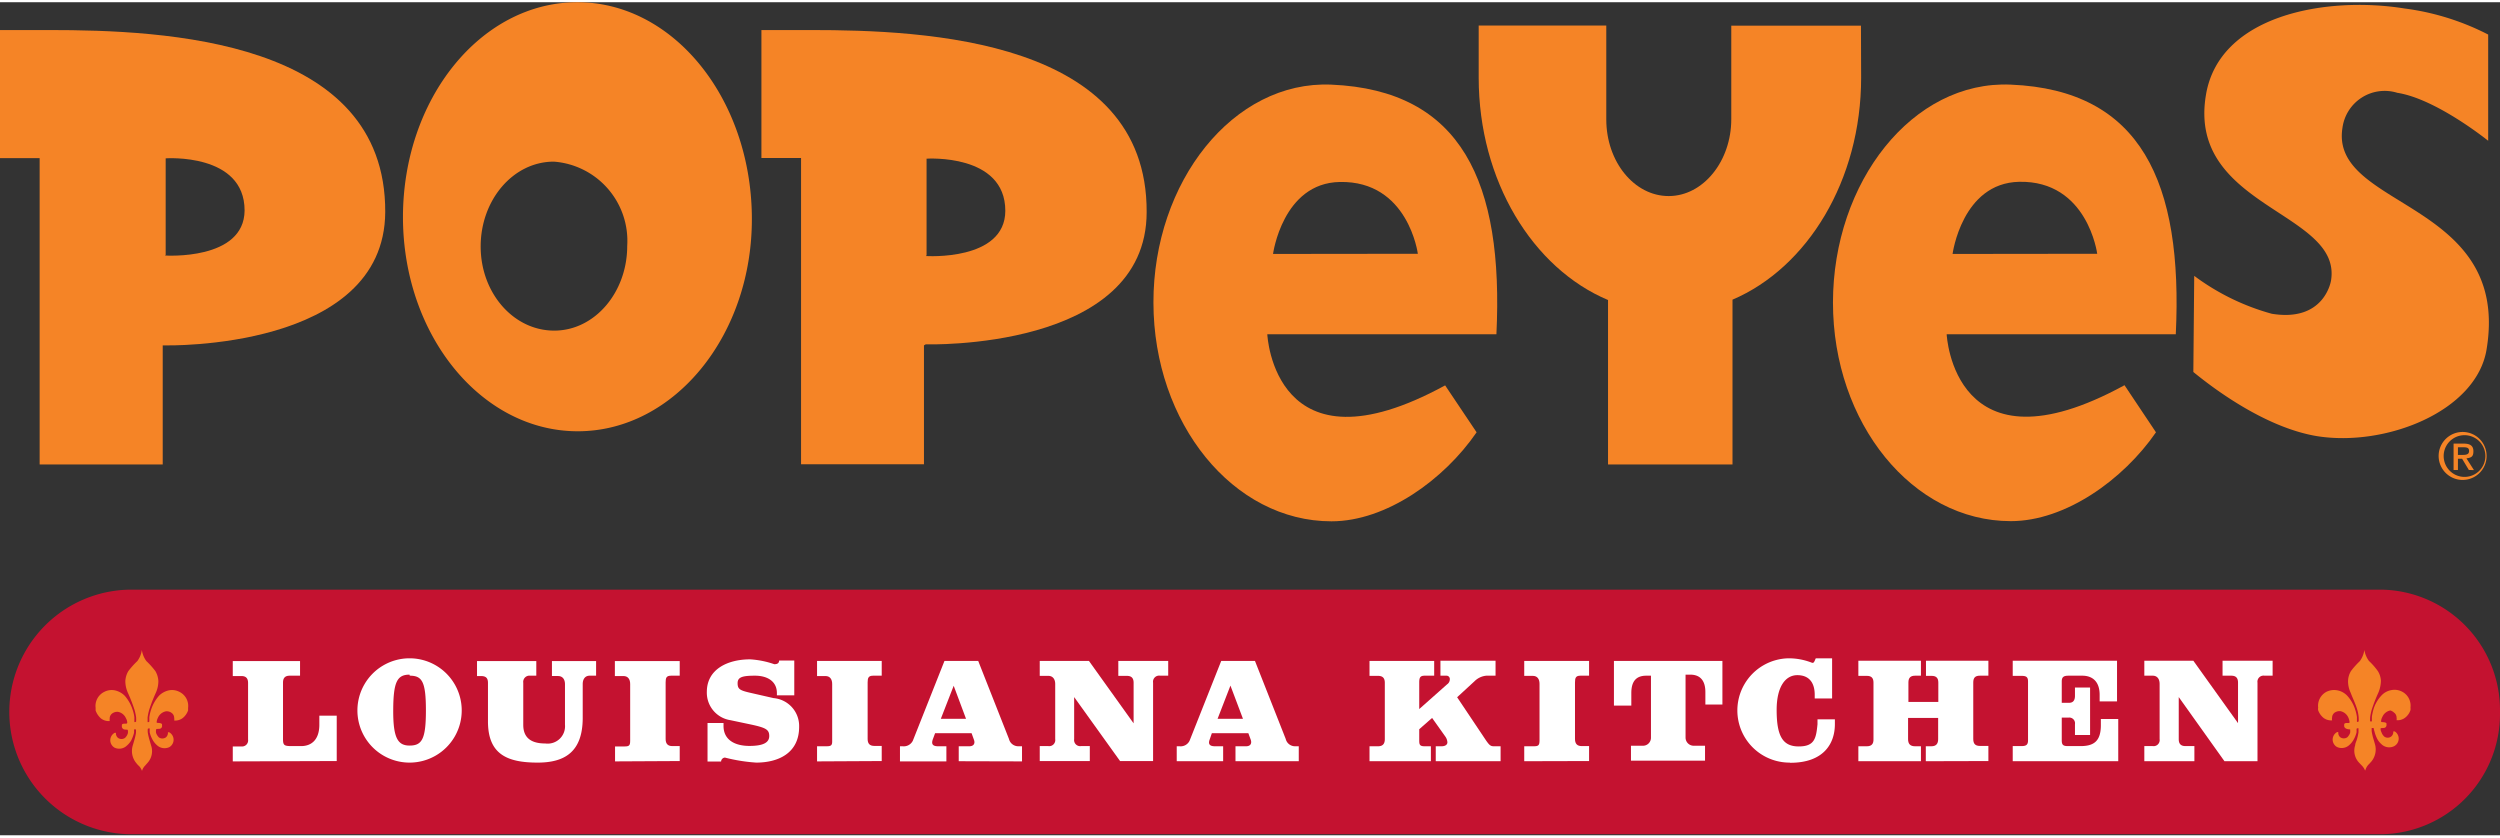 <svg xmlns="http://www.w3.org/2000/svg" xmlns:xlink="http://www.w3.org/1999/xlink" width="2in" height="0.67in" viewBox="0 0 143.81 47.92"><rect x="0" y="0" width="143.81" height="47.92" fill="#333333" stroke="none"/><defs><clipPath id="a" transform="translate(-6.5 -8.26)"><rect x="6.5" y="7.88" width="144.45" height="48.28" style="fill:none"/></clipPath></defs><title>popeyes</title><g style="clip-path:url(#a)"><path d="M150.31,49.12a6.92,6.92,0,0,1-6.81,7l-129.43,0a7,7,0,0,1,0-14.07l129.42,0a6.94,6.94,0,0,1,6.82,7" transform="translate(-6.5 -8.26)" style="fill:#c41230"/><path d="M14.67,52.48s0,0,0,0a.81.81,0,0,0-.16-.27,1.29,1.29,0,0,1-.16-.17,1.09,1.09,0,0,1-.22-1l.09-.31a3.34,3.34,0,0,0,.1-.43,1.48,1.48,0,0,0,0-.21s-.1,0-.11,0a1.46,1.46,0,0,1,0,.2,2.23,2.23,0,0,1-.16.43,1.18,1.18,0,0,1-.25.3.63.63,0,0,1-.71.12.49.49,0,0,1,0-.85.13.13,0,0,1,.08,0v0a.33.33,0,0,0,.12.29.35.35,0,0,0,.4,0,.6.6,0,0,0,.16-.25.4.4,0,0,0,0-.2c0-.05-.19,0-.27-.07a.18.18,0,0,1-.07-.17l0-.07c.08-.12.29,0,.31-.11a.5.5,0,0,0-.07-.25.63.63,0,0,0-.46-.38.49.49,0,0,0-.33.09.35.35,0,0,0-.15.29.81.81,0,0,0,0,.15.72.72,0,0,1-.5-.15s0,0,0,0A1.08,1.08,0,0,1,12,49l0-.15a.9.9,0,0,1,.5-.92.92.92,0,0,1,.59-.09,1.16,1.16,0,0,1,.57.3,2.25,2.25,0,0,1,.47.82.06.06,0,0,1,0,0,2.23,2.23,0,0,1,.1.43c0,.1,0,.18,0,.25s.1,0,.1,0a1.93,1.93,0,0,0,0-.24,3,3,0,0,0-.09-.43,9.24,9.24,0,0,0-.39-1,1.66,1.66,0,0,1-.14-.66,1.26,1.26,0,0,1,.17-.57,4.7,4.7,0,0,1,.52-.58,1.4,1.4,0,0,0,.26-.64l0,0,0,0a1.4,1.4,0,0,0,.26.64,4.7,4.7,0,0,1,.52.58,1.26,1.26,0,0,1,.17.57,1.66,1.66,0,0,1-.14.66,9.24,9.24,0,0,0-.39,1,3.29,3.29,0,0,0-.09.43c0,.08,0,.16,0,.24s.1,0,.1,0,0-.15,0-.25a2.23,2.23,0,0,1,.1-.43v0a2.25,2.25,0,0,1,.47-.82,1.16,1.16,0,0,1,.57-.3.92.92,0,0,1,.59.09.9.9,0,0,1,.5.92l0,.15a1,1,0,0,1-.3.43s0,0,0,0a.72.72,0,0,1-.5.15.39.39,0,0,0,0-.15.35.35,0,0,0-.15-.29.47.47,0,0,0-.33-.09.64.64,0,0,0-.46.38.66.66,0,0,0-.07.25c0,.07.23,0,.31.11l0,.07a.16.16,0,0,1-.07.17c-.08.06-.26,0-.27.07a.55.55,0,0,0,0,.2.72.72,0,0,0,.16.25.35.35,0,0,0,.4,0,.34.34,0,0,0,.12-.29v0a.11.11,0,0,1,.08,0,.49.49,0,0,1,0,.85.64.64,0,0,1-.72-.12,1.13,1.13,0,0,1-.24-.3,1.75,1.75,0,0,1-.17-.43c0-.07,0-.13,0-.2s-.11,0-.11,0a1.48,1.48,0,0,0,0,.21,3.34,3.34,0,0,0,.1.43l.09.31A1,1,0,0,1,15,52l-.15.17a.73.73,0,0,0-.17.27s0,0,0,0" transform="translate(-6.5 -8.26)" style="fill:#f58426"/><path d="M142.55,52.46s0,0,0,0a.83.83,0,0,0-.17-.27L142.2,52a1,1,0,0,1-.22-1c0-.1.06-.21.09-.31a3,3,0,0,0,.1-.43c0-.07,0-.14,0-.21s-.1,0-.11,0l0,.2a1.61,1.61,0,0,1-.17.43,1.13,1.13,0,0,1-.24.3.64.64,0,0,1-.72.12.49.49,0,0,1,0-.85.11.11,0,0,1,.08,0v0a.32.32,0,0,0,.11.29.35.35,0,0,0,.41,0,.72.72,0,0,0,.16-.25.92.92,0,0,0,0-.2s-.19,0-.27-.07a.16.16,0,0,1-.07-.17.36.36,0,0,1,0-.07c.08-.12.29,0,.31-.1a.9.9,0,0,0-.07-.26.64.64,0,0,0-.46-.38.52.52,0,0,0-.34.09.37.37,0,0,0-.14.29.38.38,0,0,0,0,.15.72.72,0,0,1-.5-.15h0a1,1,0,0,1-.3-.43.4.4,0,0,1,0-.15.91.91,0,0,1,.49-.92,1,1,0,0,1,.6-.08,1.06,1.06,0,0,1,.57.3,2.13,2.13,0,0,1,.47.81v0a2.23,2.23,0,0,1,.1.43c0,.1,0,.18,0,.25s.1,0,.1,0a1.94,1.94,0,0,0,0-.24,2.17,2.17,0,0,0-.08-.43c-.1-.34-.26-.66-.39-1a1.51,1.51,0,0,1-.14-.66,1.15,1.15,0,0,1,.17-.57,4.61,4.61,0,0,1,.51-.57,1.5,1.5,0,0,0,.26-.64.05.05,0,0,1,0,0,0,0,0,0,1,0,0,1.41,1.41,0,0,0,.26.63,3.93,3.93,0,0,1,.51.58,1.16,1.16,0,0,1,.18.57,1.86,1.86,0,0,1-.14.66,9.24,9.24,0,0,0-.39,1,3.29,3.29,0,0,0-.09.43,1.93,1.93,0,0,0,0,.24s.1,0,.1,0,0-.16,0-.26a3.29,3.29,0,0,1,.09-.43l0,0a2,2,0,0,1,.47-.81,1,1,0,0,1,.56-.3.93.93,0,0,1,.6.08.9.9,0,0,1,.5.92.83.83,0,0,1,0,.15.91.91,0,0,1-.3.43h0a.7.7,0,0,1-.5.15.39.39,0,0,0,0-.15.35.35,0,0,0-.15-.29A.49.49,0,0,0,144,49a.63.63,0,0,0-.46.38.51.51,0,0,0-.07.26c0,.06.23,0,.31.1l0,.07a.18.18,0,0,1-.07.17c-.09.06-.26,0-.27.07a.4.4,0,0,0,.05.2.6.6,0,0,0,.16.25.33.33,0,0,0,.4,0,.33.33,0,0,0,.12-.29v0a.16.16,0,0,1,.09,0,.49.49,0,0,1-.05.85.64.64,0,0,1-.72-.12,1.13,1.13,0,0,1-.24-.3,2,2,0,0,1-.16-.43,1.46,1.46,0,0,1-.05-.2s-.11,0-.11,0a1.41,1.41,0,0,0,0,.2,3.34,3.34,0,0,0,.1.43l.09.31a1.09,1.09,0,0,1-.22,1c-.06.06-.1.12-.16.17a.81.81,0,0,0-.16.27s0,0,0,0" transform="translate(-6.5 -8.26)" style="fill:#f58426"/><path d="M19.89,51.93v-.86h.49a.35.35,0,0,0,.39-.4V47.42c0-.27-.12-.4-.39-.4h-.49v-.86h3.87V47h-.59c-.27,0-.39.13-.39.4v3.24c0,.37.07.41.51.41h.53c.6,0,1.05-.37,1.05-1.23v-.52h1v2.61Z" transform="translate(-6.5 -8.26)" style="fill:#fff"/><path d="M30.06,52a3,3,0,1,1,0-6,3,3,0,1,1,0,6m0-5.06c-.71,0-.93.41-.94,2s.23,2.08.94,2.08S31,50.66,31,49s-.22-2-.93-2" transform="translate(-6.5 -8.26)" style="fill:#fff"/><path d="M40.42,47c-.27,0-.4.21-.4.48v2C40,51.37,39,52,37.43,52c-1.76,0-2.86-.48-2.86-2.37V47.42c0-.27-.1-.4-.41-.4h-.22v-.86h3.41V47H37a.36.36,0,0,0-.4.41v2.42c0,.78.5,1.07,1.27,1.07A1,1,0,0,0,39,49.82V47.49c0-.27-.13-.47-.4-.47h-.35v-.86h2.54V47Z" transform="translate(-6.5 -8.26)" style="fill:#fff"/><path d="M41.88,51.93v-.86h.55c.27,0,.32-.06.32-.34V47.48c0-.27-.12-.46-.39-.46h-.49v-.86H45.6V47h-.49c-.28,0-.32.12-.32.39v3.25c0,.27.12.41.39.41h.42v.86Z" transform="translate(-6.5 -8.26)" style="fill:#fff"/><path d="M50,52a9.76,9.76,0,0,1-1.8-.29.24.24,0,0,0-.22.23H47.2V49.72h.92v.17c0,.81.66,1.15,1.49,1.15s1.14-.21,1.14-.57-.18-.47-1-.65l-1.23-.26a1.6,1.6,0,0,1-1.36-1.63c0-1.29,1.18-1.87,2.49-1.87a5.14,5.14,0,0,1,1.39.28c.22,0,.27-.09.28-.21h.87v2h-1V48c0-.67-.54-1-1.26-1s-1,.08-1,.43.13.42.8.57l1.27.29a1.61,1.61,0,0,1,1.47,1.63C52.48,51.47,51.25,52,50,52" transform="translate(-6.5 -8.26)" style="fill:#fff"/><path d="M53.5,51.93v-.87h.55c.27,0,.33-.06.32-.33V47.48c0-.27-.12-.46-.39-.46H53.5v-.87h3.72V47h-.49c-.27,0-.32.12-.32.39v3.25c0,.27.12.4.39.4h.42v.87Z" transform="translate(-6.5 -8.26)" style="fill:#fff"/><path d="M61.65,51.92v-.86h.61c.25,0,.34-.16.27-.36l-.14-.39h-2.1l-.13.35c-.1.28,0,.4.3.4h.48v.87H58.27v-.87h.15a.58.58,0,0,0,.59-.32l1.82-4.59h1.94l1.77,4.49a.55.55,0,0,0,.54.42h.21v.87Zm-.29-4.34-.74,1.9h1.45Z" transform="translate(-6.5 -8.26)" style="fill:#fff"/><path d="M73.23,47a.35.35,0,0,0-.4.4v4.51h-1.9l-2.64-3.68v2.42a.35.35,0,0,0,.4.4h.5v.86H66.31v-.86h.49a.35.35,0,0,0,.4-.4V47.48c0-.27-.13-.47-.4-.47h-.49v-.86h2.83l2.57,3.59V47.41c0-.27-.12-.4-.39-.4h-.49v-.86H73.7V47Z" transform="translate(-6.5 -8.26)" style="fill:#fff"/><path d="M77.57,51.92v-.86h.61c.25,0,.34-.16.27-.37l-.14-.38h-2.1l-.12.35c-.11.28,0,.4.3.4h.47v.86H74.19v-.86h.16a.57.57,0,0,0,.58-.32l1.82-4.59h1.94l1.77,4.49a.55.55,0,0,0,.54.42h.21v.86Zm-.29-4.35-.74,1.91H78Z" transform="translate(-6.5 -8.26)" style="fill:#fff"/><path d="M89.09,51.92v-.86h.34c.19,0,.33-.08.33-.23a.64.64,0,0,0-.12-.33l-.76-1.07-.74.65v.59c0,.27,0,.39.31.39h.36v.86H85.28v-.86h.49c.27,0,.39-.14.39-.41V47.41c0-.27-.12-.4-.39-.4h-.49v-.86H89V47h-.55c-.27,0-.31.13-.31.4v1.52l1.6-1.42a.36.36,0,0,0,.16-.31.19.19,0,0,0-.2-.19h-.34v-.86h3.17V47H92a1.1,1.1,0,0,0-.68.32l-1,.92L92,50.75c.18.25.25.31.43.31h.39v.86Z" transform="translate(-6.5 -8.26)" style="fill:#fff"/><path d="M94.18,51.92v-.86h.56c.26,0,.32-.06.32-.34V47.47c0-.27-.12-.46-.39-.46h-.49v-.86h3.73V47h-.5c-.27,0-.31.13-.31.4v3.24c0,.27.12.41.39.41h.42v.86Z" transform="translate(-6.5 -8.26)" style="fill:#fff"/><path d="M104.6,48.66v-.72c0-.61-.26-1-.87-1h-.27v3.61a.47.47,0,0,0,.48.48h.64v.86h-4.26v-.86H101a.46.46,0,0,0,.47-.48V47h-.27c-.61,0-.86.36-.86,1v.72h-1V46.15h6.24v2.51Z" transform="translate(-6.5 -8.26)" style="fill:#fff"/><path d="M109.44,52a3,3,0,1,1,0-6,3.67,3.67,0,0,1,1.25.24c.14.06.16,0,.26-.24h.94v2.31h-1v-.21c0-.68-.31-1.13-1-1.13s-1.19.67-1.19,2c0,1.51.35,2.1,1.27,2.1s1-.47,1.08-1.28v-.28h1v.28c0,1.14-.67,2.22-2.56,2.22" transform="translate(-6.5 -8.26)" style="fill:#fff"/><path d="M117.28,51.92v-.86h.32c.27,0,.39-.14.39-.41V49.43h-1.73v1.22c0,.27.12.41.4.41H117v.86h-3.6v-.86h.49c.27,0,.39-.14.38-.41V47.4c0-.27-.12-.39-.38-.39h-.49v-.87H117V47h-.33c-.27,0-.39.12-.39.39v1.12H118V47.4c0-.27-.12-.39-.39-.39h-.32v-.87h3.59V47h-.49c-.27,0-.38.12-.38.39v3.25c0,.27.11.4.38.4h.49v.87Z" transform="translate(-6.5 -8.26)" style="fill:#fff"/><path d="M122.28,51.92v-.87h.49c.27,0,.39-.06.39-.33V47.33c0-.27-.12-.32-.39-.32h-.49v-.87h6v2.34h-1V48.1c0-.75-.4-1.1-1-1.1h-.78c-.27,0-.4.06-.4.33v1.23h.42c.24,0,.34-.15.34-.4v-.48h.87v2.73h-.87v-.62a.33.33,0,0,0-.36-.38h-.4v1.31c0,.27.09.33.36.33h.72c.73,0,1.17-.25,1.17-1.2v-.36h1v2.43Z" transform="translate(-6.5 -8.26)" style="fill:#fff"/><path d="M136.76,47a.35.35,0,0,0-.4.4v4.52h-1.9l-2.63-3.69v2.42c0,.27.12.4.39.4h.51v.87h-2.88v-.87h.48a.35.35,0,0,0,.4-.4V47.47c0-.27-.13-.47-.4-.47h-.48v-.86h2.82l2.57,3.59V47.4c0-.27-.12-.4-.39-.4h-.5v-.86h2.88V47Z" transform="translate(-6.5 -8.26)" style="fill:#fff"/><path d="M113.56,12.6c0,5.91-3.09,10.93-7.4,12.77v9.48H99V25.39c-4.33-1.82-7.44-6.86-7.44-12.79v-3H98.9V15c0,2.44,1.61,4.41,3.59,4.41s3.6-2,3.6-4.42V9.61h7.46Z" transform="translate(-6.5 -8.26)" style="fill:#f58426"/><path d="M29.68,20.63c0-6.81,4.47-12.35,10-12.37s10,5.5,10.07,12.32-4.46,12.35-10,12.36-10.06-5.5-10.07-12.31m8.7,6.52c2.33,0,4.2-2.2,4.2-4.87a4.57,4.57,0,0,0-4.22-4.85c-2.34,0-4.21,2.2-4.21,4.88s1.89,4.84,4.23,4.84" transform="translate(-6.5 -8.26)" style="fill:#f58426"/><path d="M132.67,29.53c1.33,1.09,4.23,3.21,7.11,3.69,3.93.63,9.18-1.41,9.76-5,1.41-8.6-9.06-8.07-8.29-12.75a2.45,2.45,0,0,1,3.15-2c2.25.35,5.23,2.76,5.23,2.76l0-6.11a14.59,14.59,0,0,0-4.81-1.5c-4.53-.73-10.69.38-11.43,5-1.06,6.46,7.85,6.68,7.2,10.65,0,0-.36,2.41-3.41,1.91A13.39,13.39,0,0,1,132.72,24Z" transform="translate(-6.5 -8.26)" style="fill:#f58426"/><path d="M15.86,28v6.85H8.78V17.23H6.5V9.86H9.33c6.59,0,19.37.52,19.33,10.47C28.62,28.3,16,28,16,28ZM16,22.83s4.55.3,4.57-2.59c0-3.32-4.54-3-4.54-3h0v5.54Z" transform="translate(-6.5 -8.26)" style="fill:#f58426"/><path d="M59.65,28v6.84H52.58V17.22H50.3V9.86h2.83c6.59,0,19.37.51,19.33,10.47,0,8-12.71,7.61-12.71,7.61Zm.12-5.14s4.55.3,4.56-2.6c0-3.31-4.53-3-4.53-3h0v5.55Z" transform="translate(-6.5 -8.26)" style="fill:#f58426"/><path d="M88.06,22.73s-.55-4.21-4.49-4.13c-3.29.06-3.84,4.14-3.84,4.14ZM91.44,33c-1.88,2.74-5.21,5.12-8.35,5.12-5.65,0-10.23-5.63-10.24-12.58S77.44,12.76,83.08,13c7.51.32,9.92,5.62,9.5,14.36l-13.18,0s.38,8.32,10.23,2.94Z" transform="translate(-6.5 -8.26)" style="fill:#f58426"/><path d="M127.14,22.73s-.55-4.22-4.49-4.14c-3.29.07-3.83,4.15-3.83,4.15ZM130.52,33c-1.88,2.73-5.21,5.11-8.35,5.11-5.65,0-10.23-5.63-10.23-12.57S116.52,12.75,122.17,13c7.5.31,9.91,5.62,9.49,14.36l-13.18,0s.39,8.31,10.23,2.93Z" transform="translate(-6.5 -8.26)" style="fill:#f58426"/><path d="M148.19,33.86h-.3v.44h.28c.26,0,.36-.06.36-.23s-.1-.21-.34-.21m.33,1.31-.39-.65h-.24v.65h-.25V33.65h.58c.38,0,.56.13.56.44s-.12.37-.4.41l.43.67Zm-.36-2a1.2,1.2,0,0,0,0,2.39,1.2,1.2,0,1,0,0-2.39m0,2.57a1.38,1.38,0,1,1,1.38-1.38,1.38,1.38,0,0,1-1.38,1.38" transform="translate(-6.5 -8.26)" style="fill:#f58426"/></g></svg>